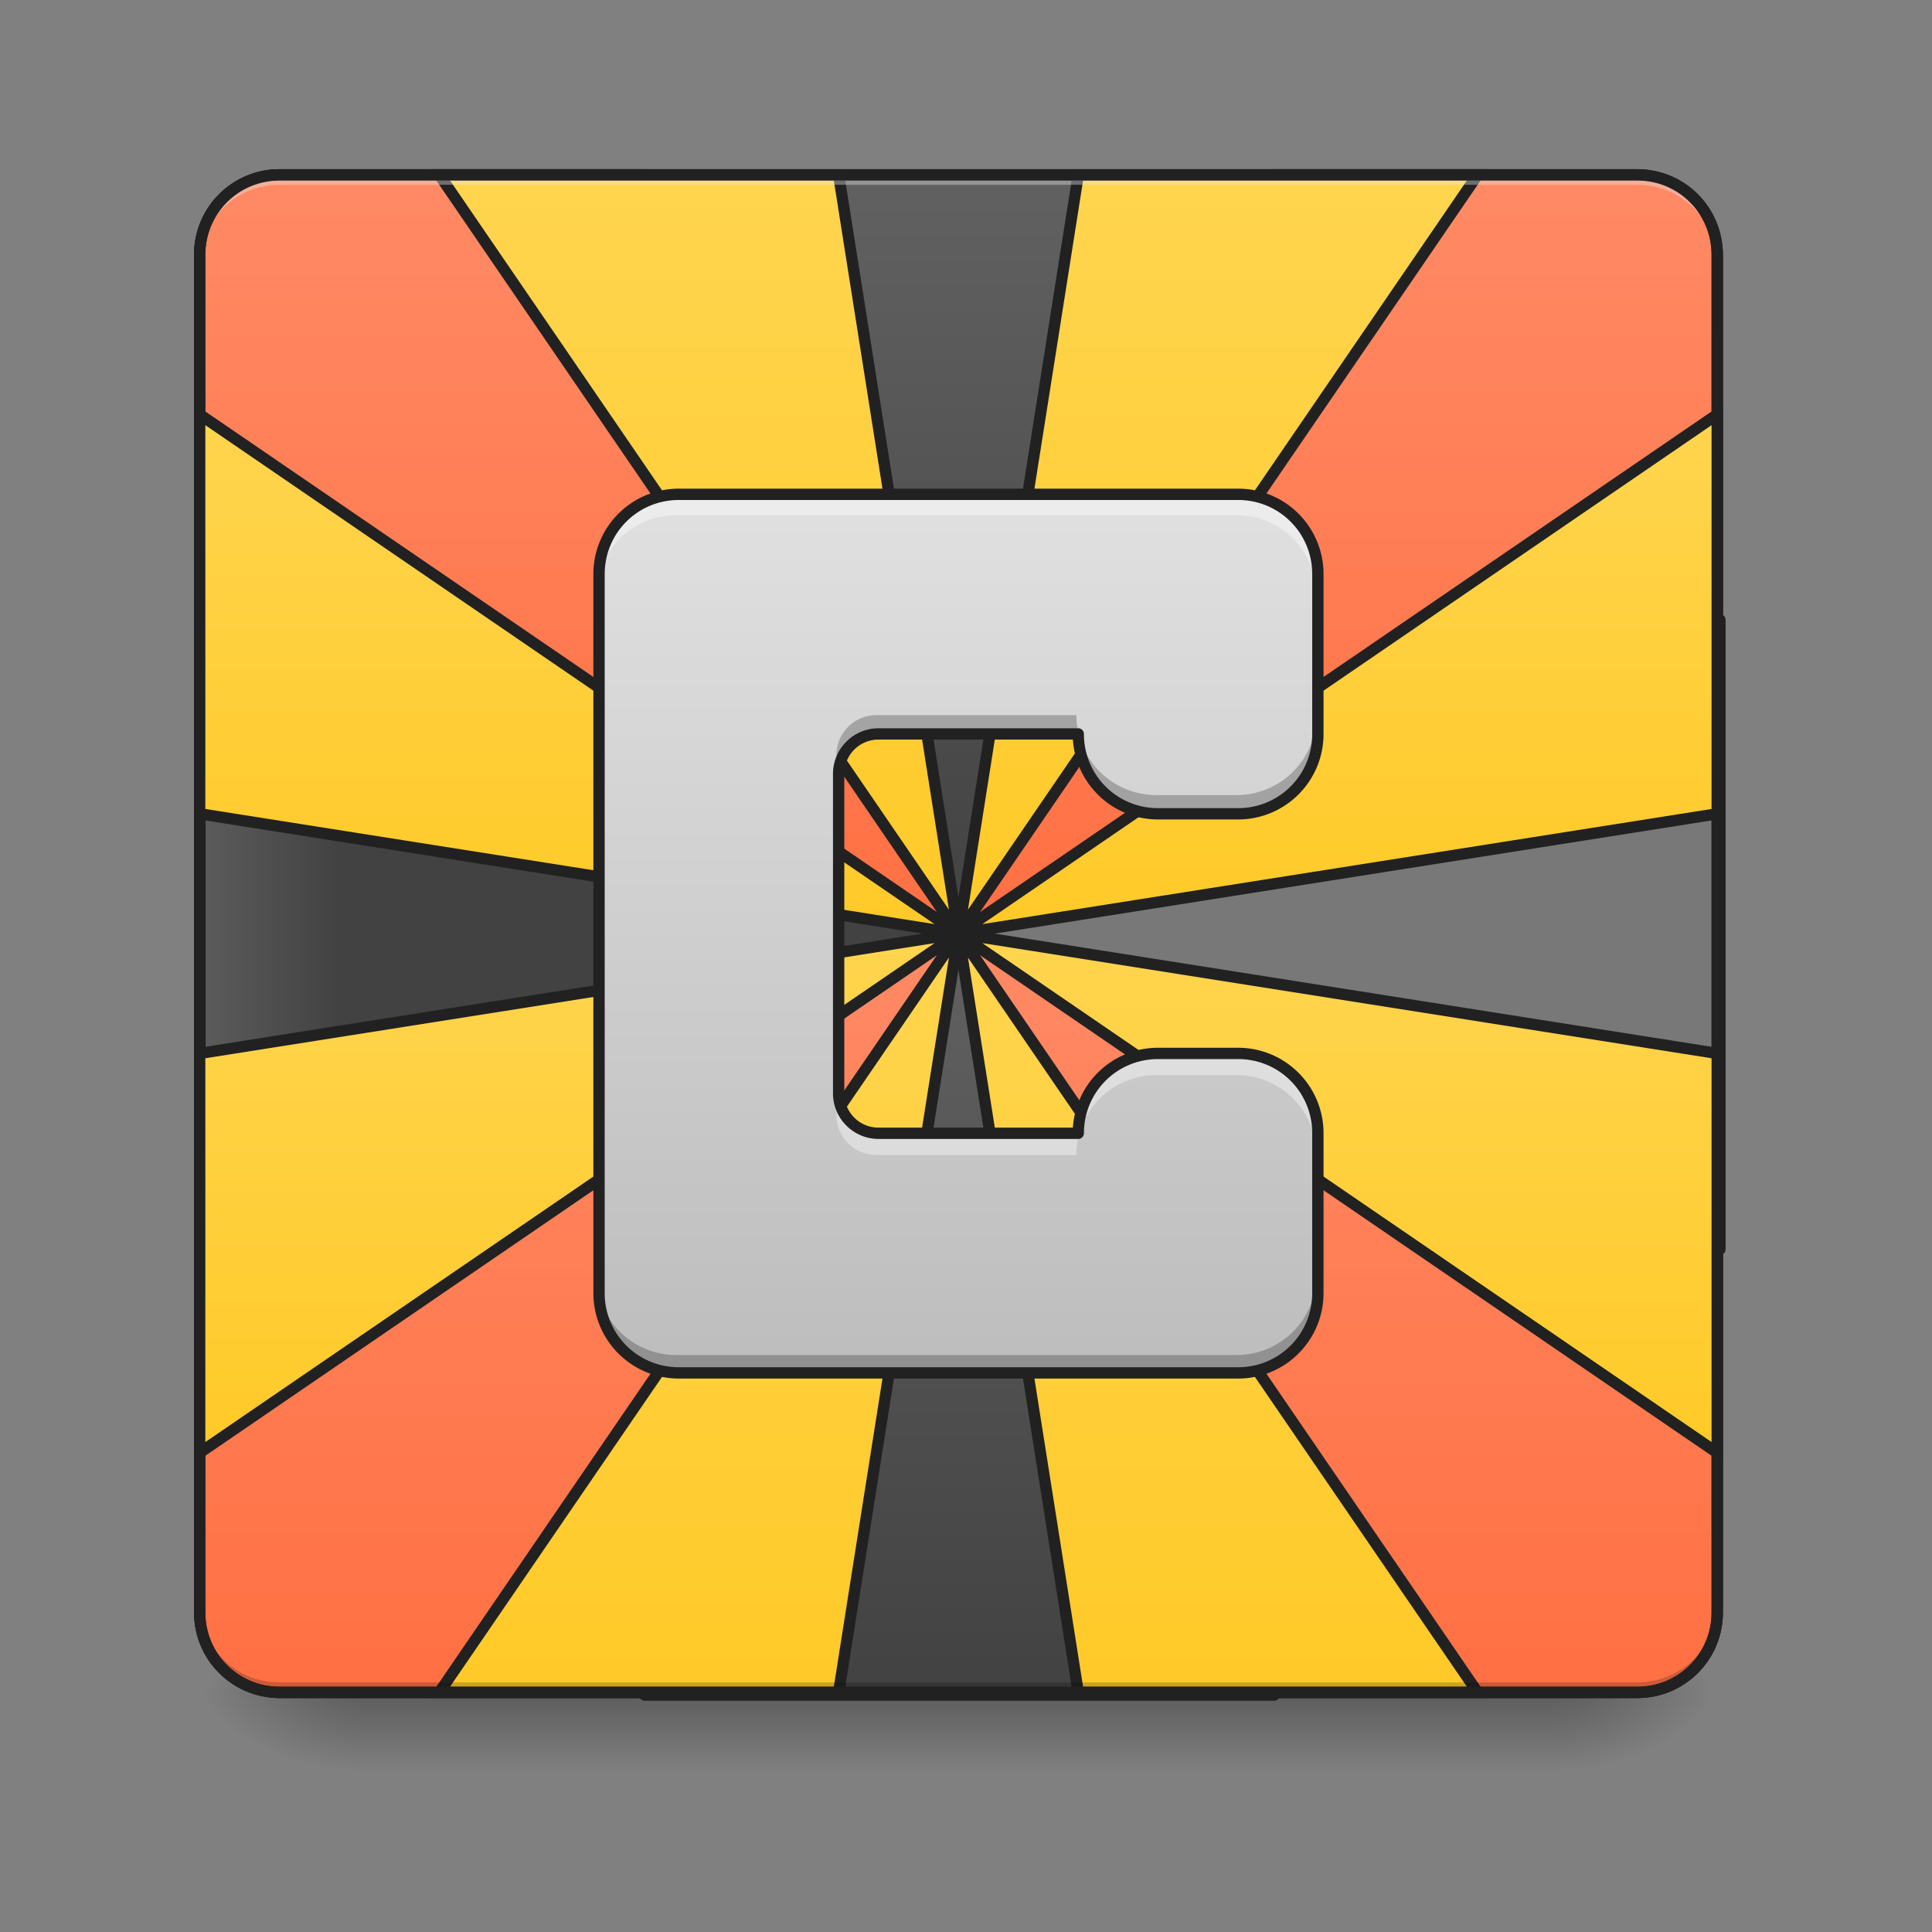 <?xml version="1.0" encoding="UTF-8" standalone="no"?>
<!-- Created with Inkscape (http://www.inkscape.org/) -->

<svg
   xmlns:dc="http://purl.org/dc/elements/1.1/"
   xmlns:cc="http://creativecommons.org/ns#"
   xmlns:rdf="http://www.w3.org/1999/02/22-rdf-syntax-ns#"
   xmlns:svg="http://www.w3.org/2000/svg"
   xmlns="http://www.w3.org/2000/svg"
   xmlns:xlink="http://www.w3.org/1999/xlink"
   xmlns:sodipodi="http://sodipodi.sourceforge.net/DTD/sodipodi-0.dtd"
   xmlns:inkscape="http://www.inkscape.org/namespaces/inkscape"
   width="512mm"
   height="512mm"
   viewBox="0 0 512 512"
   version="1.1"
   id="svg3705"
   inkscape:version="0.92.2 2405546, 2018-03-11"
   sodipodi:docname="steam_icon_310490.svg">
  <rect x="0" y="0" width="512" height="512" fill="#808080" stroke="none"/>
  <defs
     id="defs3699">
    <linearGradient
       inkscape:collect="always"
       id="linearGradient1053">
      <stop
         style="stop-color:#bdbdbd;stop-opacity:1"
         offset="0"
         id="stop1049" />
      <stop
         style="stop-color:#e0e0e0;stop-opacity:1"
         offset="1"
         id="stop1051" />
    </linearGradient>
    <linearGradient
       inkscape:collect="always"
       id="linearGradient1028">
      <stop
         style="stop-color:#424242;stop-opacity:1"
         offset="0"
         id="stop1024" />
      <stop
         style="stop-color:#616161;stop-opacity:1"
         offset="1"
         id="stop1026" />
    </linearGradient>
    <linearGradient
       inkscape:collect="always"
       id="linearGradient983">
      <stop
         style="stop-color:#ffca28;stop-opacity:1"
         offset="0"
         id="stop979" />
      <stop
         style="stop-color:#ffd54f;stop-opacity:1"
         offset="1"
         id="stop981" />
    </linearGradient>
    <linearGradient
       inkscape:collect="always"
       id="linearGradient963">
      <stop
         style="stop-color:#ff7043;stop-opacity:1"
         offset="0"
         id="stop959" />
      <stop
         style="stop-color:#ff8a65;stop-opacity:1"
         offset="1"
         id="stop961" />
    </linearGradient>
    <linearGradient
       inkscape:collect="always"
       id="linearGradient930">
      <stop
         style="stop-color:#000000;stop-opacity:0.314"
         offset="0"
         id="stop924" />
      <stop
         id="stop926"
         offset="0.222"
         style="stop-color:#000000;stop-opacity:0.275" />
      <stop
         style="stop-color:#000000;stop-opacity:0;"
         offset="1"
         id="stop928" />
    </linearGradient>
    <linearGradient
       inkscape:collect="always"
       id="linearGradient3756-3">
      <stop
         style="stop-color:#000000;stop-opacity:0.275"
         offset="0"
         id="stop3752" />
      <stop
         style="stop-color:#000000;stop-opacity:0;"
         offset="1"
         id="stop3754" />
    </linearGradient>
    <linearGradient
       inkscape:collect="always"
       xlink:href="#linearGradient3756-3"
       id="linearGradient4620"
       gradientUnits="userSpaceOnUse"
       gradientTransform="translate(-963.083,423.333)"
       x1="254"
       y1="233.5"
       x2="254"
       y2="254.667" />
    <radialGradient
       inkscape:collect="always"
       xlink:href="#linearGradient930"
       id="radialGradient4622"
       gradientUnits="userSpaceOnUse"
       gradientTransform="matrix(2.7864596e-6,1.25,-2.25,1.624462e-6,-129.073,-1225.762)"
       cx="450.909"
       cy="189.579"
       fx="450.909"
       fy="189.579"
       r="21.167" />
    <radialGradient
       inkscape:collect="always"
       xlink:href="#linearGradient930"
       id="radialGradient4624"
       gradientUnits="userSpaceOnUse"
       gradientTransform="matrix(2.7864596e-6,1.25,-2.25,1.624462e-6,1289.094,87.905)"
       cx="450.909"
       cy="189.579"
       fx="450.909"
       fy="189.579"
       r="21.167" />
    <radialGradient
       inkscape:collect="always"
       xlink:href="#linearGradient930"
       id="radialGradient4626"
       gradientUnits="userSpaceOnUse"
       gradientTransform="matrix(2.7864596e-6,1.25,-2.25,1.624462e-6,1289.094,-1225.762)"
       cx="450.909"
       cy="189.579"
       fx="450.909"
       fy="189.579"
       r="21.167" />
    <radialGradient
       inkscape:collect="always"
       xlink:href="#linearGradient930"
       id="radialGradient4628"
       gradientUnits="userSpaceOnUse"
       gradientTransform="matrix(2.7864596e-6,1.25,-2.25,1.624462e-6,-129.073,87.905)"
       cx="450.909"
       cy="189.579"
       fx="450.909"
       fy="189.579"
       r="21.167" />
    <linearGradient
       inkscape:collect="always"
       xlink:href="#linearGradient963"
       id="linearGradient965"
       x1="104.601"
       y1="233.5"
       x2="104.601"
       y2="32.417"
       gradientUnits="userSpaceOnUse"
       gradientTransform="translate(1.232)" />
    <linearGradient
       inkscape:collect="always"
       xlink:href="#linearGradient963"
       id="linearGradient969"
       gradientUnits="userSpaceOnUse"
       gradientTransform="matrix(-1,0,0,1,506.766,0)"
       x1="115.183"
       y1="233.5"
       x2="115.183"
       y2="32.417" />
    <linearGradient
       inkscape:collect="always"
       xlink:href="#linearGradient963"
       id="linearGradient973"
       gradientUnits="userSpaceOnUse"
       gradientTransform="rotate(-180,253.383,32.417)"
       x1="146.933"
       y1="32.416"
       x2="146.933"
       y2="233.5" />
    <linearGradient
       inkscape:collect="always"
       xlink:href="#linearGradient963"
       id="linearGradient977"
       gradientUnits="userSpaceOnUse"
       gradientTransform="matrix(1,0,0,-1,1.232,64.833)"
       x1="146.933"
       y1="32.416"
       x2="146.933"
       y2="233.5" />
    <linearGradient
       inkscape:collect="always"
       xlink:href="#linearGradient1028"
       id="linearGradient985"
       x1="960"
       y1="1695.118"
       x2="960"
       y2="935.118"
       gradientUnits="userSpaceOnUse" />
    <linearGradient
       inkscape:collect="always"
       xlink:href="#linearGradient1028"
       id="linearGradient993"
       x1="338.662"
       y1="-20.915"
       x2="169.329"
       y2="-20.915"
       gradientUnits="userSpaceOnUse" />
    <linearGradient
       inkscape:collect="always"
       xlink:href="#linearGradient1028"
       id="linearGradient1001"
       x1="960"
       y1="935.118"
       x2="960"
       y2="175.118"
       gradientUnits="userSpaceOnUse" />
    <linearGradient
       inkscape:collect="always"
       xlink:href="#linearGradient983"
       id="linearGradient1065"
       x1="190.5"
       y1="233.5"
       x2="190.5"
       y2="32.417"
       gradientUnits="userSpaceOnUse" />
    <linearGradient
       inkscape:collect="always"
       xlink:href="#linearGradient983"
       id="linearGradient1069"
       gradientUnits="userSpaceOnUse"
       x1="190.5"
       y1="233.5"
       x2="190.5"
       y2="32.417"
       gradientTransform="matrix(-1,0,0,1,508,0)" />
    <linearGradient
       inkscape:collect="always"
       xlink:href="#linearGradient983"
       id="linearGradient1073"
       gradientUnits="userSpaceOnUse"
       gradientTransform="rotate(-90,254,32.417)"
       x1="116.417"
       y1="148.833"
       x2="254"
       y2="148.833" />
    <linearGradient
       inkscape:collect="always"
       xlink:href="#linearGradient983"
       id="linearGradient1077"
       gradientUnits="userSpaceOnUse"
       gradientTransform="matrix(0,-1,-1,0,286.417,286.417)"
       x1="116.417"
       y1="148.833"
       x2="254"
       y2="148.833" />
    <linearGradient
       inkscape:collect="always"
       xlink:href="#linearGradient983"
       id="linearGradient1081"
       gradientUnits="userSpaceOnUse"
       gradientTransform="rotate(90,254,32.417)"
       x1="252.638"
       y1="170"
       x2="115.054"
       y2="170" />
    <linearGradient
       inkscape:collect="always"
       xlink:href="#linearGradient983"
       id="linearGradient1085"
       gradientUnits="userSpaceOnUse"
       gradientTransform="matrix(0,1,1,0,221.583,-221.583)"
       x1="252.638"
       y1="170"
       x2="115.054"
       y2="170" />
    <linearGradient
       inkscape:collect="always"
       xlink:href="#linearGradient983"
       id="linearGradient1091"
       gradientUnits="userSpaceOnUse"
       x1="169.333"
       y1="32.417"
       x2="169.333"
       y2="233.5"
       gradientTransform="matrix(1,0,0,-1,0,64.833)" />
    <linearGradient
       inkscape:collect="always"
       xlink:href="#linearGradient983"
       id="linearGradient1093"
       gradientUnits="userSpaceOnUse"
       gradientTransform="rotate(-180,254,32.417)"
       x1="211.667"
       y1="32.417"
       x2="211.667"
       y2="233.5" />
    <linearGradient
       inkscape:collect="always"
       xlink:href="#linearGradient1053"
       id="linearGradient929"
       x1="-1280"
       y1="1375.118"
       x2="-1280"
       y2="495.118"
       gradientUnits="userSpaceOnUse" />
  </defs>
  <sodipodi:namedview
     id="base"
     pagecolor="#ffffff"
     bordercolor="#666666"
     borderopacity="1.0"
     inkscape:pageopacity="0.0"
     inkscape:pageshadow="2"
     inkscape:zoom="0.33140796"
     inkscape:cx="1277.0907"
     inkscape:cy="1130.6047"
     inkscape:document-units="mm"
     inkscape:current-layer="layer1"
     showgrid="true"
     showguides="true"
     inkscape:guide-bbox="true"
     inkscape:window-width="1920"
     inkscape:window-height="1021"
     inkscape:window-x="0"
     inkscape:window-y="30"
     inkscape:window-maximized="1"
     inkscape:measure-start="0,0"
     inkscape:measure-end="0,0">
    <inkscape:grid
       type="xygrid"
       id="grid3707" />
    <sodipodi:guide
       position="465.667,486.833"
       orientation="0,1"
       id="guide3711"
       inkscape:locked="false" />
    <sodipodi:guide
       position="486.833,370.417"
       orientation="-1,-1.3113658e-08"
       id="guide3713"
       inkscape:locked="false" />
    <sodipodi:guide
       position="-158.75,21.167"
       orientation="0,1"
       id="guide3715"
       inkscape:locked="false" />
    <sodipodi:guide
       position="254,465.667"
       orientation="1,0"
       id="guide3717"
       inkscape:locked="false" />
    <sodipodi:guide
       position="74.083,63.5"
       orientation="0,1"
       id="guide3742"
       inkscape:locked="false" />
    <sodipodi:guide
       position="603.25,264.583"
       orientation="4.2706773e-08,-1"
       id="guide3744"
       inkscape:locked="false" />
    <sodipodi:guide
       position="424.656,465.667"
       orientation="0,1"
       id="guide3748"
       inkscape:locked="false" />
    <sodipodi:guide
       position="613.833,264.583"
       orientation="0,1"
       id="guide888"
       inkscape:locked="false" />
    <sodipodi:guide
       position="550.333,169.333"
       orientation="0,1"
       id="guide890"
       inkscape:locked="false" />
    <sodipodi:guide
       position="254,296.333"
       orientation="1,0"
       id="guide976"
       inkscape:locked="false" />
    <sodipodi:guide
       position="254,391.583"
       orientation="-1,7.2284005e-08"
       id="guide978"
       inkscape:locked="false" />
    <sodipodi:guide
       position="285.75,264.583"
       orientation="0,1"
       id="guide1042"
       inkscape:locked="false" />
    <sodipodi:guide
       position="285.75,127"
       orientation="0,1"
       id="guide1044"
       inkscape:locked="false" />
    <sodipodi:guide
       position="836.083,264.583"
       orientation="0,1"
       id="guide1046"
       inkscape:locked="false" />
  </sodipodi:namedview>
  <g
     inkscape:label="Layer 1"
     inkscape:groupmode="layer"
     id="layer1"
     transform="translate(0,215)">
    <rect
       style="opacity:1;fill:#616161;fill-opacity:0.235;stroke:#212121;stroke-width:3;stroke-linecap:square;stroke-linejoin:round;stroke-miterlimit:4;stroke-dasharray:none;stroke-opacity:1;paint-order:normal"
       id="rect893"
       width="402.167"
       height="402.167"
       x="52.917"
       y="-168.667"
       rx="21.167"
       ry="21.167" />
    <path
       style="opacity:1;fill:url(#linearGradient1001);fill-opacity:1.0;stroke:#212121;stroke-width:11.339;stroke-linecap:square;stroke-linejoin:round;stroke-miterlimit:4;stroke-dasharray:none;stroke-opacity:1;paint-order:normal"
       d="M 645.301 175.117 L 960 933.564 L 1273.621 175.117 L 645.301 175.117 z "
       transform="matrix(0.265,0,0,0.265,0,-215)"
       id="path908" />
    <path
       style="opacity:1;fill:url(#linearGradient973);fill-opacity:1;stroke:#212121;stroke-width:3;stroke-linecap:square;stroke-linejoin:round;stroke-miterlimit:4;stroke-dasharray:none;stroke-opacity:1;paint-order:normal"
       d="m 254.425,32.417 -0.011,-0.005 200.668,-82.977 v -96.935 c 0,-11.726 -9.44,-21.167 -21.167,-21.167 H 337.433 L 254.001,32.411 l 0.002,10e-4 -0.003,10e-4 -0.002,0.003 z"
       id="path971"
       inkscape:connector-curvature="0" />
    <path
       inkscape:connector-curvature="0"
       id="path975"
       d="m 253.573,32.417 0.011,-0.005 -200.668,-82.977 v -96.935 c 0,-11.726 9.44,-21.167 21.167,-21.167 h 96.482 l 83.432,201.078 -0.002,10e-4 0.003,10e-4 0.002,0.003 z"
       style="opacity:1;fill:url(#linearGradient977);fill-opacity:1;stroke:#212121;stroke-width:3;stroke-linecap:square;stroke-linejoin:round;stroke-miterlimit:4;stroke-dasharray:none;stroke-opacity:1;paint-order:normal" />
    <g
       id="g4618"
       transform="translate(963.083,-423.333)">
      <rect
         style="fill:url(#linearGradient4620);fill-opacity:1;stroke-width:0.265"
         ry="0"
         y="655.265"
         x="-867.833"
         height="23.519"
         width="317.5"
         id="rect4608" />
      <rect
         y="-656.833"
         x="-550.333"
         height="21.167"
         width="42.333"
         id="rect4610"
         style="fill:url(#radialGradient4622);fill-opacity:1;stroke-width:0.187"
         transform="scale(1,-1)" />
      <rect
         y="656.833"
         x="867.833"
         height="21.167"
         width="42.333"
         id="rect4612"
         style="fill:url(#radialGradient4624);fill-opacity:1;stroke-width:0.187"
         transform="scale(-1,1)" />
      <rect
         transform="scale(-1)"
         style="fill:url(#radialGradient4626);fill-opacity:1;stroke-width:0.187"
         id="rect4614"
         width="42.333"
         height="21.167"
         x="867.833"
         y="-656.833" />
      <rect
         style="fill:url(#radialGradient4628);fill-opacity:1;stroke-width:0.187"
         id="rect4616"
         width="42.333"
         height="21.167"
         x="-550.333"
         y="656.833" />
    </g>
    <path
       style="opacity:1;fill:url(#linearGradient985);fill-opacity:1.0;stroke:#212121;stroke-width:11.339;stroke-linecap:square;stroke-linejoin:round;stroke-miterlimit:4;stroke-dasharray:none;stroke-opacity:1;paint-order:normal"
       d="M 960 935.117 L 644.658 1695.117 L 1274.262 1695.117 L 960 935.117 z "
       transform="matrix(0.265,0,0,0.265,0,-215)"
       id="rect895" />
    <path
       inkscape:connector-curvature="0"
       id="path967"
       d="m 254.425,32.416 -0.011,0.005 200.668,82.977 v 96.935 c 0,11.726 -9.44,21.167 -21.167,21.167 H 337.433 L 254.001,32.422 l 0.002,-10e-4 -0.003,-0.002 -0.002,-0.003 z"
       style="opacity:1;fill:url(#linearGradient969);fill-opacity:1;stroke:#212121;stroke-width:3;stroke-linecap:square;stroke-linejoin:round;stroke-miterlimit:4;stroke-dasharray:none;stroke-opacity:1;paint-order:normal" />
    <path
       style="opacity:1;fill:#ffffff;fill-opacity:1;stroke:none;stroke-width:2;stroke-miterlimit:4;stroke-dasharray:none;stroke-opacity:1"
       d="m -127,-263.917 c -11.726,0 -21.167,9.44 -21.167,21.167 v 2.646 c 0,-11.726 9.44,-21.189 21.167,-21.167 H -11.906 95.25 v -2.646 H -11.906 Z"
       id="path901"
       inkscape:connector-curvature="0" />
    <path
       style="opacity:1;fill:url(#linearGradient965);fill-opacity:1;stroke:#212121;stroke-width:3;stroke-linecap:square;stroke-linejoin:round;stroke-miterlimit:4;stroke-dasharray:none;stroke-opacity:1;paint-order:normal"
       d="m 253.573,32.416 0.011,0.005 -200.668,82.977 v 96.935 c 0,11.726 9.44,21.167 21.167,21.167 h 96.482 l 83.432,-201.078 -0.002,-10e-4 0.003,-0.002 0.002,-0.003 z"
       id="rect935"
       inkscape:connector-curvature="0" />
    <path
       inkscape:connector-curvature="0"
       id="path1067"
       d="M 391.583,233.5 254,32.417 285.75,233.5 Z"
       style="fill:url(#linearGradient1069);fill-opacity:1.0;fill-rule:evenodd;stroke:#212121;stroke-width:3;stroke-linecap:butt;stroke-linejoin:miter;stroke-miterlimit:4;stroke-dasharray:none;stroke-opacity:1" />
    <path
       style="fill:url(#linearGradient1065);fill-rule:evenodd;stroke:#212121;stroke-width:3;stroke-linecap:butt;stroke-linejoin:miter;stroke-opacity:1;fill-opacity:1.0;stroke-miterlimit:4;stroke-dasharray:none"
       d="M 116.417,233.5 254,32.417 222.25,233.5 Z"
       id="path1057"
       inkscape:connector-curvature="0" />
    <path
       inkscape:connector-curvature="0"
       id="path910"
       d="m 74.083,233.5 c -11.726,0 -21.167,-9.44 -21.167,-21.167 v -2.646 c 0,11.726 9.44,21.167 21.167,21.167 H 433.917 c 11.726,0 21.167,-9.44 21.167,-21.167 v 2.646 c 0,11.726 -9.44,21.167 -21.167,21.167 z"
       style="opacity:1;fill:#000000;fill-opacity:0.196;stroke:none;stroke-width:2;stroke-miterlimit:4;stroke-dasharray:none;stroke-opacity:1"
       sodipodi:nodetypes="sscsscsss" />
    <path
       inkscape:connector-curvature="0"
       id="path1087"
       d="M 116.417,-168.667 254,32.417 222.25,-168.667 Z"
       style="fill:url(#linearGradient1091);fill-opacity:1.0;fill-rule:evenodd;stroke:#212121;stroke-width:3;stroke-linecap:butt;stroke-linejoin:miter;stroke-miterlimit:4;stroke-dasharray:none;stroke-opacity:1" />
    <path
       style="fill:url(#linearGradient1093);fill-opacity:1.0;fill-rule:evenodd;stroke:#212121;stroke-width:3;stroke-linecap:butt;stroke-linejoin:miter;stroke-miterlimit:4;stroke-dasharray:none;stroke-opacity:1"
       d="M 391.583,-168.667 254,32.417 285.75,-168.667 Z"
       id="path1089"
       inkscape:connector-curvature="0" />
    <path
       style="opacity:1;fill:#e6e6e6;fill-opacity:0.392;stroke:none;stroke-width:2;stroke-miterlimit:4;stroke-dasharray:none;stroke-opacity:1"
       d="m 74.083,-168.667 c -11.726,0 -21.167,9.44 -21.167,21.167 v 2.646 c 0,-11.726 9.44,-21.189 21.167,-21.167 h 115.094 129.646 115.094 c 11.726,-0.023 21.167,9.44 21.167,21.167 V -147.5 c 0,-11.726 -9.44,-21.167 -21.167,-21.167 H 318.823 189.177 Z"
       id="path955"
       inkscape:connector-curvature="0"
       sodipodi:nodetypes="ssccccccssccs" />
    <path
       style="color:#000000;font-style:normal;font-variant:normal;font-weight:normal;font-stretch:normal;font-size:medium;line-height:normal;font-family:sans-serif;font-variant-ligatures:normal;font-variant-position:normal;font-variant-caps:normal;font-variant-numeric:normal;font-variant-alternates:normal;font-feature-settings:normal;text-indent:0;text-align:start;text-decoration:none;text-decoration-line:none;text-decoration-style:solid;text-decoration-color:#000000;letter-spacing:normal;word-spacing:normal;text-transform:none;writing-mode:lr-tb;direction:ltr;text-orientation:mixed;dominant-baseline:auto;baseline-shift:baseline;text-anchor:start;white-space:normal;shape-padding:0;clip-rule:nonzero;display:inline;overflow:visible;visibility:visible;opacity:1;isolation:auto;mix-blend-mode:normal;color-interpolation:sRGB;color-interpolation-filters:linearRGB;solid-color:#000000;solid-opacity:1;vector-effect:none;fill:#212121;fill-opacity:1;fill-rule:nonzero;stroke:none;stroke-width:3;stroke-linecap:round;stroke-linejoin:miter;stroke-miterlimit:4;stroke-dasharray:none;stroke-dashoffset:0;stroke-opacity:1;color-rendering:auto;image-rendering:auto;shape-rendering:auto;text-rendering:auto;enable-background:accumulate"
       d="m 74.084,-170.166 c -12.531,0 -22.668,10.135 -22.668,22.666 V 212.334 C 51.416,224.865 61.553,235 74.084,235 H 433.916 c 12.531,0 22.668,-10.135 22.668,-22.666 V -147.5 c 0,-12.531 -10.137,-22.666 -22.668,-22.666 z m 0,3 H 433.916 c 10.921,0 19.668,8.745 19.668,19.666 v 359.834 c 0,10.921 -8.747,19.666 -19.668,19.666 H 74.084 C 63.163,232 54.416,223.255 54.416,212.334 V -147.5 c 0,-10.921 8.747,-19.666 19.668,-19.666 z"
       id="rect922"
       inkscape:connector-curvature="0" />
    <g
       id="g917"
       transform="rotate(90,253.79,32.211)"
       style="fill-opacity:1.0;fill:url(#linearGradient993)">
      <path
         style="opacity:1;fill:url(#linearGradient993);fill-opacity:1.0;stroke:#212121;stroke-width:11.339;stroke-linecap:square;stroke-linejoin:round;stroke-miterlimit:4;stroke-dasharray:none;stroke-opacity:1;paint-order:normal"
         d="M 200 620.443 L 200 1248.748 L 958.43 935.135 L 200 620.443 z "
         transform="matrix(0,-0.265,0.265,0,6.579,286.001)"
         id="path911" />
      <path
         style="opacity:1;fill:url(#linearGradient993);fill-opacity:1.0;stroke:#212121;stroke-width:11.339;stroke-linecap:square;stroke-linejoin:round;stroke-miterlimit:4;stroke-dasharray:none;stroke-opacity:1;paint-order:normal"
         d="M 1720 619.785 L 959.982 935.135 L 1720 1249.404 L 1720 619.785 z "
         transform="matrix(0,-0.265,0.265,0,6.579,286.001)"
         id="path913" />
    </g>
    <path
       style="fill:url(#linearGradient1081);fill-opacity:1.0;fill-rule:evenodd;stroke:#212121;stroke-width:3;stroke-linecap:butt;stroke-linejoin:miter;stroke-miterlimit:4;stroke-dasharray:none;stroke-opacity:1"
       d="M 52.917,-105.167 254,32.417 52.917,0.667 Z"
       id="path1079"
       inkscape:connector-curvature="0" />
    <path
       inkscape:connector-curvature="0"
       id="path1075"
       d="M 52.917,170 254,32.417 52.917,64.167 Z"
       style="fill:url(#linearGradient1077);fill-opacity:1.0;fill-rule:evenodd;stroke:#212121;stroke-width:3;stroke-linecap:butt;stroke-linejoin:miter;stroke-miterlimit:4;stroke-dasharray:none;stroke-opacity:1" />
    <path
       style="fill:url(#linearGradient1073);fill-opacity:1.0;fill-rule:evenodd;stroke:#212121;stroke-width:3;stroke-linecap:butt;stroke-linejoin:miter;stroke-miterlimit:4;stroke-dasharray:none;stroke-opacity:1"
       d="M 455.083,170 254,32.417 455.083,64.167 Z"
       id="path1071"
       inkscape:connector-curvature="0" />
    <g
       transform="rotate(90,491.915,270.336)"
       id="g945" />
    <path
       inkscape:connector-curvature="0"
       id="path1083"
       d="M 455.083,-105.167 254,32.417 455.083,0.667 Z"
       style="fill:url(#linearGradient1085);fill-opacity:1.0;fill-rule:evenodd;stroke:#212121;stroke-width:3;stroke-linecap:butt;stroke-linejoin:miter;stroke-miterlimit:4;stroke-dasharray:none;stroke-opacity:1" />
    <g
       id="g950"
       transform="translate(592.667)">
      <path
         id="rect900"
         transform="matrix(0.265,0,0,0.265,0,-215)"
         d="m -1560,495.117 c -44.32,0 -80,35.68 -80,80 v 720 c 0,44.32 35.68,80 80,80 h 560 c 44.32,0 80,-35.68 80,-80 v -120 -40 c 0,-44.32 -35.68,-80 -80,-80 h -80 c -44.32,0 -80,35.68 -80,80 h -200 c -22.16,0 -40,-17.84 -40,-40 V 775.117 c 0,-22.16 17.84,-40 40,-40 h 200 c 0,44.32 35.68,80 80,80 h 80 c 44.32,0 80,-35.68 80,-80 v -40 -120 c 0,-44.32 -35.68,-80 -80,-80 z"
         style="opacity:1;fill:url(#linearGradient929);fill-opacity:1;stroke:none;stroke-width:11.339;stroke-linecap:square;stroke-linejoin:round;stroke-miterlimit:4;stroke-dasharray:none;stroke-opacity:1;paint-order:normal"
         inkscape:connector-curvature="0" />
      <path
         id="path931"
         transform="matrix(0.265,0,0,0.265,0,-215)"
         d="m -1560,495.117 c -44.32,0 -80,35.68 -80,80 v 20 c 0,-44.32 35.68,-80 80,-80 h 560 c 44.32,0 80,35.68 80,80 v -20 c 0,-44.32 -35.68,-80 -80,-80 z m 480,560 c -44.32,0 -80,35.68 -80,80 h -200 c -22.16,0 -40,-17.84 -40,-40 v 20 c 0,22.16 17.84,40 40,40 h 200 c 0,-44.32 35.68,-80 80,-80 h 80 c 44.32,0 80,35.68 80,80 v -20 c 0,-44.32 -35.68,-80 -80,-80 z"
         style="opacity:1;fill:#ffffff;fill-opacity:0.392;stroke:none;stroke-width:11.339;stroke-linecap:square;stroke-linejoin:round;stroke-miterlimit:4;stroke-dasharray:none;stroke-opacity:1;paint-order:normal"
         inkscape:connector-curvature="0" />
      <path
         id="path937"
         transform="matrix(0.265,0,0,0.265,0,-215)"
         d="m -1360,715.117 c -22.16,0 -40,17.84 -40,40 v 20 c 0,-22.16 17.84,-40 40,-40 h 200 c 0,44.32 35.68,80 80,80 h 80 c 44.32,0 80,-35.68 80,-80 v -20 c 0,44.32 -35.68,80 -80,80 h -80 c -44.32,0 -80,-35.68 -80,-80 z m -280,560 v 20 c 0,44.32 35.68,80 80,80 h 560 c 44.32,0 80,-35.68 80,-80 v -20 c 0,44.32 -35.68,80 -80,80 h -560 c -44.32,0 -80,-35.68 -80,-80 z"
         style="opacity:1;fill:#000000;fill-opacity:0.235;stroke:none;stroke-width:11.339;stroke-linecap:square;stroke-linejoin:round;stroke-miterlimit:4;stroke-dasharray:none;stroke-opacity:1;paint-order:normal"
         inkscape:connector-curvature="0" />
      <path
         inkscape:connector-curvature="0"
         id="path942"
         d="m -412.75,-85.5 c -12.531,0 -22.667,10.135 -22.667,22.667 V 127.666 c 0,12.531 10.135,22.667 22.667,22.667 h 148.167 c 12.531,0 22.667,-10.135 22.667,-22.667 V 95.916 85.333 c 0,-12.531 -10.135,-22.667 -22.667,-22.667 H -285.75 c -12.025,0 -21.817,9.34 -22.591,21.167 h -51.492 c -5.058,0 -9.083,-4.025 -9.083,-9.083 V -9.917 c 0,-5.058 4.025,-9.083 9.083,-9.083 h 51.492 c 0.774,11.827 10.566,21.167 22.591,21.167 h 21.167 c 12.531,0 22.667,-10.135 22.667,-22.667 v -10.583 -31.75 c 0,-12.531 -10.135,-22.667 -22.667,-22.667 z m 0,3 h 148.167 c 10.921,0 19.666,8.745 19.666,19.666 v 31.75 10.583 c 0,10.921 -8.745,19.667 -19.666,19.667 H -285.75 c -10.921,0 -19.666,-8.745 -19.666,-19.667 a 1.5,1.5 0 0 0 -1.5,-1.5 h -52.917 c -6.668,0 -12.083,5.415 -12.083,12.083 V 74.75 c 0,6.668 5.415,12.083 12.083,12.083 h 52.917 a 1.5,1.5 0 0 0 1.5,-1.5 c 0,-10.921 8.745,-19.667 19.666,-19.667 h 21.167 c 10.921,0 19.666,8.745 19.666,19.667 v 10.583 31.75 c 0,10.921 -8.745,19.667 -19.666,19.667 h -148.167 c -10.921,0 -19.667,-8.745 -19.667,-19.667 V -62.834 c 0,-10.921 8.745,-19.666 19.667,-19.666 z"
         style="color:#000000;font-style:normal;font-variant:normal;font-weight:normal;font-stretch:normal;font-size:medium;line-height:normal;font-family:sans-serif;font-variant-ligatures:normal;font-variant-position:normal;font-variant-caps:normal;font-variant-numeric:normal;font-variant-alternates:normal;font-feature-settings:normal;text-indent:0;text-align:start;text-decoration:none;text-decoration-line:none;text-decoration-style:solid;text-decoration-color:#000000;letter-spacing:normal;word-spacing:normal;text-transform:none;writing-mode:lr-tb;direction:ltr;text-orientation:mixed;dominant-baseline:auto;baseline-shift:baseline;text-anchor:start;white-space:normal;shape-padding:0;clip-rule:nonzero;display:inline;overflow:visible;visibility:visible;opacity:1;isolation:auto;mix-blend-mode:normal;color-interpolation:sRGB;color-interpolation-filters:linearRGB;solid-color:#000000;solid-opacity:1;vector-effect:none;fill:#212121;fill-opacity:1;fill-rule:nonzero;stroke:none;stroke-width:3;stroke-linecap:square;stroke-linejoin:round;stroke-miterlimit:4;stroke-dasharray:none;stroke-dashoffset:0;stroke-opacity:1;paint-order:normal;color-rendering:auto;image-rendering:auto;shape-rendering:auto;text-rendering:auto;enable-background:accumulate" />
    </g>
  </g>
</svg>
